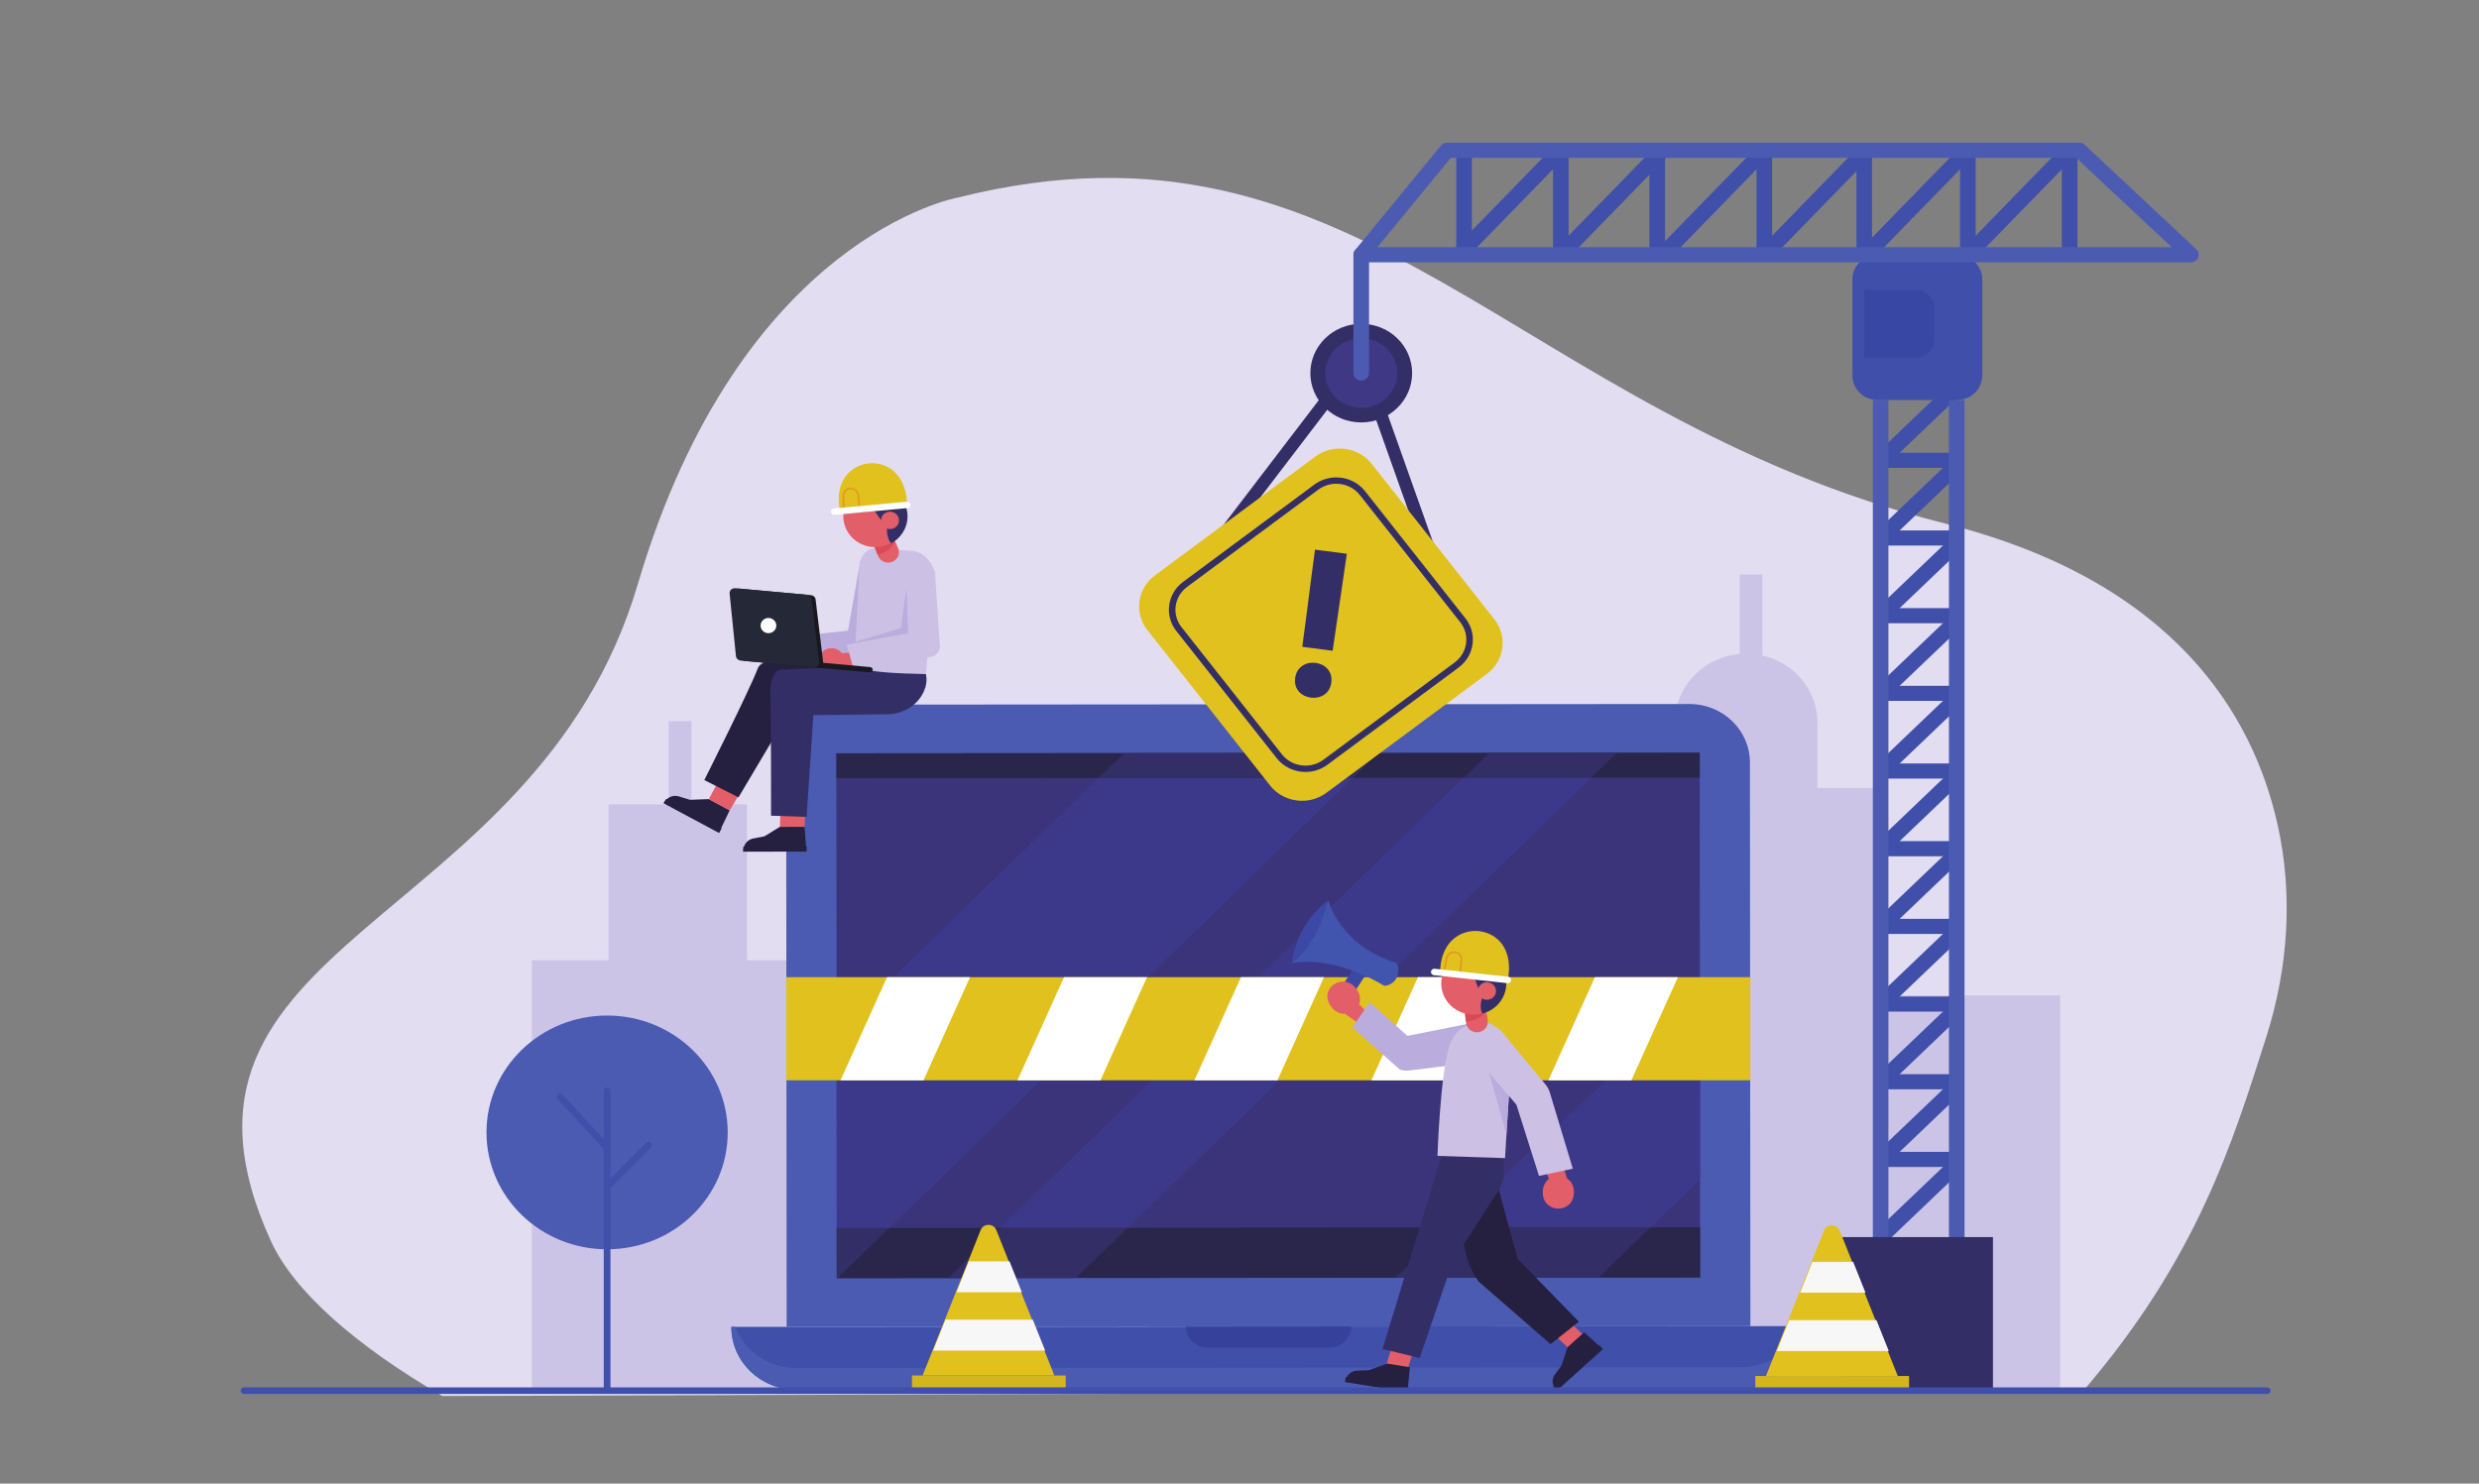 <?xml version="1.0" encoding="utf-8"?>
<svg viewBox="206 129.256 579.503 346.916" xmlns="http://www.w3.org/2000/svg">
  <rect x="206" y="129.256" width="579.503" height="346.916" fill="#808080" stroke="none"/>
  <defs>
    <clipPath clipPathUnits="userSpaceOnUse" id="clipPath178">
      <path d="m 3966.46,1889.37 h 1638.9 v 180.918 h -1638.9 z" id="path176"/>
    </clipPath>
    <clipPath clipPathUnits="userSpaceOnUse" id="clipPath242">
      <path d="m 4068.72,2901.5 c -12.62,-26.99 -0.97,-59.11 26.03,-71.72 26.99,-12.62 59.1,-0.97 71.72,26.02 12.62,26.99 0.97,59.1 -26.02,71.73 -26.99,12.61 -59.1,0.96 -71.73,-26.03" id="path240"/>
    </clipPath>
    <clipPath clipPathUnits="userSpaceOnUse" id="clipPath306">
      <path d="m 5092.25,2093.79 c -19.1,-23.31 -15.67,-57.69 7.65,-76.78 23.31,-19.09 57.7,-15.67 76.79,7.64 19.09,23.33 15.67,57.7 -7.65,76.79 -23.32,19.1 -57.69,15.68 -76.79,-7.65" id="path304"/>
    </clipPath>
    <clipPath clipPathUnits="userSpaceOnUse" id="clipPath424">
      <path d="m 4198.27,1371.49 98.72,255.16 c 4.71,12.16 21.93,12.16 26.63,0 l 98.72,-255.16 h -224.07" id="path422"/>
    </clipPath>
    <clipPath clipPathUnits="userSpaceOnUse" id="clipPath440">
      <path d="m 5631.84,1370.7 98.73,255.16 c 4.7,12.16 21.91,12.16 26.62,0 l 98.73,-255.16 h -224.08" id="path438"/>
    </clipPath>
  </defs>
  <g id="g8" transform="matrix(1.333, 0, 0, -1.333, 238.675, 804.219)">
    <g id="g10" transform="scale(0.1)">
      <path d="M 3729.159 3244.322 C 3767.591 3365.052 3776.566 3493.522 3749.01 3617.022 C 3705.905 3810.212 3567.047 4044.092 3166.31 4145.022 C 2407.653 4336.092 2144.227 4894.852 1434.566 4716.902 C 1434.566 4716.902 1053.721 4649.822 873.481 4039.022 C 693.241 3428.212 -13.015 3417.822 230.159 2885.982 C 269.91 2799.052 376.919 2704.222 530.572 2614.652 L 3408.514 2624.032 C 3607.407 2855.812 3669.31 3056.302 3729.159 3244.322" style="fill: rgb(226, 221, 241); fill-opacity: 1; fill-rule: nonzero; stroke: none;" id="path128"/>
      <path d="M 3050.078 3681.132 L 2942.099 3681.132 L 2942.099 3795.622 C 2942.099 3853.092 2900.8 3901.112 2845.418 3913.592 L 2845.418 4055.682 L 2805.676 4055.682 L 2805.676 3916.292 C 2741.937 3910.722 2691.961 3858.862 2691.961 3795.622 L 2691.961 3677.772 L 2584.55 3677.772 L 2584.55 3546.442 L 2577.318 3546.442 L 2577.318 3302.372 L 2382.077 3303.722 L 2382.077 3595.442 L 2158.382 3595.442 L 2158.382 3381.662 L 2001.418 3381.662 L 2001.418 3173.982 L 1811.717 3173.982 L 1811.717 2624.262 L 2441.947 2624.262 L 2441.947 2624.342 L 2577.318 2624.342 L 2577.318 2624.262 L 3367.587 2624.262 L 3367.587 3317.482 L 3049.799 3317.482 L 3050.078 3681.132" style="fill: rgb(203, 196, 231); fill-opacity: 1; fill-rule: nonzero; stroke: none;" id="path130"/>
      <path d="M 821.999 3379.002 L 821.999 3652.272 L 927.687 3652.272 L 927.687 3798.432 L 967.428 3798.432 L 967.428 3652.272 L 1064.801 3652.272 L 1064.801 3379.002 L 1174.049 3379.002 L 1174.049 3215.282 L 1348.16 3215.282 L 1348.16 3772.992 L 1711.662 3772.992 L 1711.662 2624.262 L 1474.792 2624.262 L 1372.746 2624.262 L 1115.974 2624.262 L 997.389 2624.262 L 687.546 2624.262 L 687.546 3379.002 L 821.999 3379.002" style="fill: rgb(203, 196, 231); fill-opacity: 1; fill-rule: nonzero; stroke: none;" id="path132"/>
      <path d="M 2807.895 2627.052 L 1151.155 2625.792 C 1088.407 2625.742 1037.492 2675.002 1037.44 2735.822 L 2921.424 2737.252 C 2921.465 2676.432 2870.643 2627.082 2807.895 2627.052" style="fill: rgb(63, 79, 170); fill-opacity: 1; fill-rule: nonzero; stroke: none;" id="path134"/>
      <path d="M 2807.864 2664.962 L 1151.124 2663.712 C 1102.139 2663.672 1060.499 2693.732 1044.507 2735.832 L 1037.44 2735.822 C 1037.492 2675.002 1088.407 2625.742 1151.155 2625.792 L 2807.895 2627.052 C 2870.643 2627.082 2921.465 2676.432 2921.424 2737.252 L 2914.357 2737.252 C 2898.437 2695.122 2856.839 2664.992 2807.864 2664.962" style="fill: rgb(75, 91, 178); fill-opacity: 1; fill-rule: nonzero; stroke: none;" id="path136"/>
      <path d="M 2086.492 2699.752 L 1872.444 2699.592 C 1851.438 2699.572 1834.384 2716.072 1834.374 2736.432 L 2124.49 2736.642 C 2124.501 2716.282 2107.498 2699.772 2086.492 2699.752" style="fill: rgb(54, 65, 156); fill-opacity: 1; fill-rule: nonzero; stroke: none;" id="path138"/>
      <path d="M 2824.464 2737.182 L 1134.4 2735.892 L 1133.595 3724.652 C 1133.564 3781.372 1180.961 3827.392 1239.48 3827.442 L 2717.62 3828.552 C 2776.149 3828.602 2823.618 3782.652 2823.669 3725.932 L 2824.464 2737.182" style="fill: rgb(75, 91, 178); fill-opacity: 1; fill-rule: nonzero; stroke: none;" id="path140"/>
      <path d="M 2736.376 2822.532 L 1222.343 2821.382 L 1221.6 3742.012 L 2735.644 3743.152 L 2736.376 2822.532" style="fill: rgb(60, 52, 122); fill-opacity: 1; fill-rule: nonzero; stroke: none;" id="path142"/>
      <path d="M 2736.376 2822.532 L 1222.343 2821.382 L 1222.271 2909.392 L 2736.304 2910.532 L 2736.376 2822.532" style="fill: rgb(42, 37, 75); fill-opacity: 1; fill-rule: nonzero; stroke: none;" id="path144"/>
      <path d="M 2735.675 3699.472 L 1221.642 3698.312 L 1221.6 3742.012 L 2735.644 3743.152 L 2735.675 3699.472" style="fill: rgb(42, 37, 75); fill-opacity: 1; fill-rule: nonzero; stroke: none;" id="path146"/>
      <path d="M 1223.437 2821.382 L 1222.343 2821.382 L 1223.447 2821.382 L 1223.437 2821.382" style="fill: rgb(75, 91, 178); fill-opacity: 1; fill-rule: nonzero; stroke: none;" id="path148"/>
      <path d="M 1222.343 2821.382 L 1222.003 3252.582 L 1681.505 3698.672 L 2127.472 3699.002 L 1314.165 2909.462 L 1222.271 2909.392 L 1222.343 2821.382" style="fill: rgb(61, 57, 138); fill-opacity: 1; fill-rule: nonzero; stroke: none;" id="path150"/>
      <path d="M 1222.343 2821.382 L 1222.271 2909.392 L 1314.165 2909.462 L 1223.437 2821.382 L 1222.343 2821.382" style="fill: rgb(51, 46, 102); fill-opacity: 1; fill-rule: nonzero; stroke: none;" id="path152"/>
      <path d="M 1681.505 3698.672 L 1726.539 3742.392 L 2172.506 3742.722 L 2127.472 3699.002 L 1681.505 3698.672" style="fill: rgb(51, 46, 102); fill-opacity: 1; fill-rule: nonzero; stroke: none;" id="path154"/>
      <path d="M 1417.831 2821.492 L 1417.873 2821.532 L 1621.769 2821.682 L 1417.831 2821.492 M 2578.081 3743.032 L 2590.472 3743.042 L 2578.081 3743.032" style="fill: rgb(75, 91, 178); fill-opacity: 1; fill-rule: nonzero; stroke: none;" id="path156"/>
      <path d="M 1508.601 2909.602 L 2321.918 3699.152 L 2545.438 3699.322 L 1732.131 2909.772 L 1508.601 2909.602" style="fill: rgb(61, 57, 138); fill-opacity: 1; fill-rule: nonzero; stroke: none;" id="path158"/>
      <path d="M 1417.873 2821.532 L 1508.601 2909.602 L 1732.131 2909.772 L 1641.413 2821.702 L 1621.769 2821.682 L 1417.873 2821.532" style="fill: rgb(51, 46, 102); fill-opacity: 1; fill-rule: nonzero; stroke: none;" id="path160"/>
      <path d="M 2321.918 3699.152 L 2366.911 3742.832 L 2578.081 3743.032 L 2590.472 3743.042 L 2545.438 3699.322 L 2321.918 3699.152" style="fill: rgb(51, 46, 102); fill-opacity: 1; fill-rule: nonzero; stroke: none;" id="path162"/>
      <path d="M 2550.462 2822.392 L 2558.293 2822.402 L 2550.462 2822.392 M 2736.242 2995.142 L 2735.974 3322.002 L 2735.984 3322.012 L 2736.242 2995.152 L 2736.242 2995.142" style="fill: rgb(75, 91, 178); fill-opacity: 1; fill-rule: nonzero; stroke: none;" id="path164"/>
      <path d="M 2295.878 2910.202 L 2735.984 3322.012 L 2736.242 2995.142 L 2649.011 2910.472 L 2295.878 2910.202" style="fill: rgb(61, 57, 138); fill-opacity: 1; fill-rule: nonzero; stroke: none;" id="path166"/>
      <path d="M 2201.827 2822.192 L 2295.878 2910.202 L 2649.011 2910.472 L 2558.293 2822.402 L 2550.462 2822.392 L 2201.827 2822.192" style="fill: rgb(51, 46, 102); fill-opacity: 1; fill-rule: nonzero; stroke: none;" id="path168"/>
      <path d="M 2824.464 3168.442 L 1133.595 3168.442 L 1133.595 3349.362 L 2824.464 3349.362 L 2824.464 3168.442" style="fill: rgb(225, 193, 30); fill-opacity: 1; fill-rule: nonzero; stroke: none;" id="path170"/>
      <g id="g172" style="" transform="matrix(1.032, 0, 0, 1, -2958.639, 1279.072)">
        <g id="g174" clip-path="url(#clipPath178)">
          <path d="m 4170.93,1825.9 h -141.02 l 121.38,277.66 H 4292.3 L 4170.93,1825.9" style="fill:#ffffff;fill-opacity:1;fill-rule:nonzero;stroke:none" id="path180"/>
          <path d="m 4471.64,1825.9 h -141.01 l 121.38,277.66 h 141.01 L 4471.64,1825.9" style="fill:#ffffff;fill-opacity:1;fill-rule:nonzero;stroke:none" id="path182"/>
          <path d="m 4772.36,1825.9 h -141.01 l 121.37,277.66 h 141.02 L 4772.36,1825.9" style="fill:#ffffff;fill-opacity:1;fill-rule:nonzero;stroke:none" id="path184"/>
          <path d="m 5073.09,1825.9 h -141.02 l 121.38,277.66 h 141.01 L 5073.09,1825.9" style="fill:#ffffff;fill-opacity:1;fill-rule:nonzero;stroke:none" id="path186"/>
          <path d="m 5373.8,1825.9 h -141.02 l 121.39,277.66 h 141.01 L 5373.8,1825.9" style="fill:#ffffff;fill-opacity:1;fill-rule:nonzero;stroke:none" id="path188"/>
        </g>
      </g>
      <path d="M 997.833 3661.732 L 964.777 3660.502 L 945.432 3666.452 C 936.549 3669.182 926.851 3665.912 921.651 3658.412 L 919.217 3654.912 L 1015.836 3603.172 L 1034.531 3642.022 L 997.833 3661.732" style="fill: rgb(38, 32, 64); fill-opacity: 1; fill-rule: nonzero; stroke: none;" id="path190"/>
      <path d="M 1015.867 3602.362 L 918.484 3654.502 L 921.889 3660.472 C 922.559 3661.642 924.097 3662.072 925.304 3661.432 L 1020.499 3610.462 L 1015.867 3602.362" style="fill: rgb(38, 32, 64); fill-opacity: 1; fill-rule: nonzero; stroke: none;" id="path192"/>
      <path d="M 1034.531 3642.022 L 1060.055 3684.842 L 1034.531 3729.042 L 997.833 3661.732 L 1034.531 3642.022" style="fill: rgb(226, 94, 104); fill-opacity: 1; fill-rule: nonzero; stroke: none;" id="path194"/>
      <path d="M 1234.538 3888.332 C 1234.538 3888.332 1096.825 3926.632 1083.568 3890.592 C 1070.31 3854.552 989.971 3695.112 989.971 3695.112 L 1049.934 3664.792 L 1139.868 3816.202 L 1260.877 3826.402 L 1234.538 3888.332" style="fill: rgb(38, 32, 64); fill-opacity: 1; fill-rule: nonzero; stroke: none;" id="path196"/>
      <path d="M 1122.587 3613.142 L 1095.629 3596.492 L 1075.737 3592.602 C 1066.586 3590.812 1059.756 3583.392 1058.951 3574.392 L 1058.57 3570.182 L 1168.962 3570.352 L 1165.867 3613.102 L 1122.587 3613.142" style="fill: rgb(38, 32, 64); fill-opacity: 1; fill-rule: nonzero; stroke: none;" id="path198"/>
      <path d="M 1169.396 3569.642 L 1058.136 3569.482 L 1058.126 3576.302 C 1058.126 3577.652 1059.25 3578.742 1060.643 3578.742 L 1169.385 3578.912 L 1169.396 3569.642" style="fill: rgb(38, 32, 64); fill-opacity: 1; fill-rule: nonzero; stroke: none;" id="path200"/>
      <path d="M 1165.867 3613.102 L 1169.396 3684.842 L 1125.424 3689.642 L 1122.587 3613.142 L 1165.867 3613.102" style="fill: rgb(226, 94, 104); fill-opacity: 1; fill-rule: nonzero; stroke: none;" id="path202"/>
      <path d="M 1253.129 3894.462 L 1123.34 3888.722 C 1123.34 3888.722 1104.677 3887.732 1105.925 3845.382 C 1107.184 3803.032 1107.06 3632.602 1107.06 3632.602 L 1169.396 3630.512 L 1181.322 3809.032 L 1311.245 3810.582 C 1338.637 3810.912 1364.11 3826.132 1374.943 3850.512 C 1379.091 3859.832 1381.082 3870.292 1378.523 3881.282 L 1253.129 3894.462" style="fill: rgb(52, 46, 102); fill-opacity: 1; fill-rule: nonzero; stroke: none;" id="path204"/>
      <path d="M 1129.964 3919.832 C 1129.995 3907.892 1121.638 3906.082 1109.319 3906.062 C 1097.011 3906.032 1085.384 3907.802 1085.363 3919.742 C 1085.332 3931.682 1095.309 3941.382 1107.617 3941.402 C 1119.925 3941.432 1129.943 3931.772 1129.964 3919.832" style="fill: rgb(214, 150, 142); fill-opacity: 1; fill-rule: nonzero; stroke: none;" id="path206"/>
      <path d="M 1145.635 3907.632 L 1119.843 3907.582 C 1113.116 3907.562 1107.596 3912.892 1107.586 3919.422 C 1107.565 3925.952 1113.064 3931.302 1119.812 3931.312 L 1145.584 3931.362 C 1152.311 3931.372 1157.83 3926.042 1157.841 3919.522 C 1157.851 3912.992 1152.362 3907.642 1145.635 3907.632" style="fill: rgb(214, 150, 142); fill-opacity: 1; fill-rule: nonzero; stroke: none;" id="path208"/>
      <path d="M 1144.635 3905.092 L 1136.041 3945.982 L 1241.997 3957.172 L 1263.199 4077.172 C 1265.334 4088.082 1281.625 4101.612 1292.881 4099.542 L 1289.641 4100.432 C 1300.887 4098.362 1311.225 4085.692 1309.089 4074.782 L 1288.465 3931.222 C 1286.949 3923.482 1280.903 3917.312 1272.99 3915.442 L 1144.635 3905.092" style="fill: rgb(186, 172, 221); fill-opacity: 1; fill-rule: nonzero; stroke: none;" id="path210"/>
      <path d="M 1356.311 4096.892 C 1358.498 4096.722 1360.644 4096.242 1362.697 4095.472 L 1363.749 4095.072 C 1381.949 4088.182 1394.257 4069.262 1395.082 4051.542 L 1378.523 3881.282 C 1268.718 3882.202 1253.129 3894.462 1253.129 3894.462 L 1261.858 4068.632 C 1263.188 4085.052 1270.968 4100.512 1290.271 4102.062 L 1356.311 4096.892" style="fill: rgb(204, 192, 229); fill-opacity: 1; fill-rule: nonzero; stroke: none;" id="path212"/>
      <path d="M 1235.405 3906.442 C 1236.251 3894.532 1228.048 3892.192 1215.75 3891.382 C 1203.463 3890.562 1191.743 3891.572 1190.907 3903.482 C 1190.061 3915.392 1199.346 3925.712 1211.624 3926.532 C 1223.911 3927.342 1234.569 3918.352 1235.405 3906.442" style="fill: rgb(226, 94, 104); fill-opacity: 1; fill-rule: nonzero; stroke: none;" id="path214"/>
      <path d="M 1251.871 3895.282 L 1226.15 3893.562 C 1219.444 3893.122 1213.563 3898.082 1213.109 3904.592 C 1212.645 3911.102 1217.762 3916.802 1224.479 3917.242 L 1250.189 3918.952 C 1256.916 3919.402 1262.786 3914.442 1263.25 3907.932 C 1263.704 3901.422 1258.587 3895.722 1251.871 3895.282" style="fill: rgb(226, 94, 104); fill-opacity: 1; fill-rule: nonzero; stroke: none;" id="path216"/>
      <path d="M 1251.045 3892.682 L 1239.676 3932.932 L 1355.145 3950.922 L 1348.573 4055.002 C 1349.966 4066.022 1362.429 4078.412 1373.798 4077.072 C 1385.167 4075.732 1396.351 4063.752 1394.969 4052.732 L 1403.284 3928.032 C 1402.304 3920.202 1396.692 3913.652 1388.944 3911.282 L 1251.045 3892.682" style="fill: rgb(204, 192, 229); fill-opacity: 1; fill-rule: nonzero; stroke: none;" id="path218"/>
      <path d="M 1051.244 4030.962 L 1177.247 4019.452 C 1181.384 4019.072 1184.696 4015.932 1185.181 4011.932 L 1198.407 3901.882 C 1199.047 3896.482 1194.394 3891.872 1188.813 3892.382 L 1060.726 3904.092 C 1056.527 3904.472 1053.194 3907.692 1052.782 3911.762 L 1041.639 4021.622 C 1041.103 4026.972 1045.735 4031.472 1051.244 4030.962" style="fill: rgb(25, 24, 31); fill-opacity: 1; fill-rule: nonzero; stroke: none;" id="path220"/>
      <path d="M 1043.991 4031.632 L 1169.994 4020.112 C 1174.131 4019.732 1177.443 4016.602 1177.918 4012.592 L 1191.144 3902.542 C 1191.794 3897.142 1187.141 3892.532 1181.56 3893.042 L 1053.463 3904.752 C 1049.264 3905.142 1045.931 3908.352 1045.518 3912.432 L 1034.386 4022.282 C 1033.85 4027.632 1038.472 4032.132 1043.991 4031.632" style="fill: rgb(36, 40, 55); fill-opacity: 1; fill-rule: nonzero; stroke: none;" id="path222"/>
      <path d="M 1194.91 3901.122 L 1280.996 3893.252 C 1283.627 3893.012 1285.546 3890.752 1285.308 3888.212 C 1285.05 3885.662 1282.729 3883.802 1280.108 3884.042 L 1188.813 3892.062 L 1194.91 3901.122" style="fill: rgb(25, 24, 31); fill-opacity: 1; fill-rule: nonzero; stroke: none;" id="path224"/>
      <path d="M 1116.211 3964.862 C 1115.499 3957.522 1108.762 3952.122 1101.189 3952.812 C 1093.606 3953.512 1088.035 3960.022 1088.757 3967.372 C 1089.459 3974.722 1096.196 3980.122 1103.779 3979.422 C 1111.352 3978.732 1116.923 3972.212 1116.211 3964.862" style="fill: rgb(255, 255, 255); fill-opacity: 1; fill-rule: nonzero; stroke: none;" id="path226"/>
      <path d="M 1344.57 4031.002 L 1347.407 3952.752 L 1239.676 3932.932 L 1334.614 3961.672 L 1344.57 4031.002" style="fill: rgb(186, 172, 221); fill-opacity: 1; fill-rule: nonzero; stroke: none;" id="path228"/>
      <path d="M 1287.434 4107.272 L 1294.625 4088.542 C 1297.225 4081.792 1303.673 4077.132 1311.091 4076.642 C 1325.184 4075.722 1335.315 4089.542 1329.785 4102.142 L 1317.157 4130.912 L 1287.434 4107.272" style="fill: rgb(226, 94, 104); fill-opacity: 1; fill-rule: nonzero; stroke: none;" id="path230"/>
      <path d="M 1293.841 4090.592 C 1293.841 4090.592 1329.321 4097.092 1324.101 4127.162 C 1318.89 4157.232 1285.525 4133.772 1285.525 4133.772 L 1288.785 4103.752 L 1293.841 4090.592" style="fill: rgb(216, 74, 85); fill-opacity: 1; fill-rule: nonzero; stroke: none;" id="path232"/>
      <path d="M 1239.098 4180.572 C 1226.078 4153.582 1238.097 4121.462 1265.953 4108.852 C 1293.799 4096.222 1326.927 4107.882 1339.948 4134.872 C 1352.968 4161.862 1340.948 4193.972 1313.103 4206.602 C 1285.257 4219.212 1252.129 4207.562 1239.098 4180.572" style="fill: rgb(226, 94, 104); fill-opacity: 1; fill-rule: nonzero; stroke: none;" id="path234"/>
      <g id="g236" style="" transform="matrix(1.032, 0, 0, 1, -2958.639, 1279.072)">
        <g id="g238" clip-path="url(#clipPath242)">
          <path d="m 4137.61,2868.01 c 0,0 -8.5,-43.21 23.27,-44.16 31.77,-0.94 14.47,81.07 14.47,81.07 l -50.27,50.59 -76.94,-18.93 7.64,-49.74 c 0,0 12.24,-6.49 78.37,4.41 l 3.46,-23.24" style="fill:#342e66;fill-opacity:1;fill-rule:nonzero;stroke:none" id="path244"/>
          <path d="m 4106.21,2901.83 25.26,-36.96 21.79,24.07 z" style="fill:#342e66;fill-opacity:1;fill-rule:nonzero;stroke:none" id="path246"/>
        </g>
      </g>
      <path d="M 1301.403 4157.112 C 1297.73 4149.492 1301.124 4140.412 1308.996 4136.842 C 1316.868 4133.272 1326.236 4136.572 1329.919 4144.192 C 1333.592 4151.832 1330.198 4160.902 1322.326 4164.472 C 1314.454 4168.042 1305.096 4164.752 1301.403 4157.112" style="fill: rgb(226, 94, 104); fill-opacity: 1; fill-rule: nonzero; stroke: none;" id="path248"/>
      <path d="M 1228.275 4166.722 C 1228.275 4166.722 1216.246 4209.252 1244.69 4235.572 C 1268.151 4257.272 1306.5 4255.872 1327.32 4231.772 C 1337.1 4220.452 1344.962 4203.412 1345.684 4177.792 L 1228.275 4166.722" style="fill: rgb(225, 193, 30); fill-opacity: 1; fill-rule: nonzero; stroke: none;" id="path250"/>
      <path d="M 1235.766 4167.452 L 1235.425 4194.002 L 1235.425 4194.142 C 1235.425 4200.052 1240.223 4204.942 1246.33 4205.222 L 1246.877 4205.232 C 1252.727 4205.232 1257.679 4200.942 1258.267 4195.242 L 1261.001 4168.752 L 1263.88 4169.032 L 1261.146 4195.522 C 1260.403 4202.662 1254.202 4208.032 1246.877 4208.032 L 1246.196 4208.012 C 1238.551 4207.672 1232.536 4201.552 1232.536 4194.142 L 1232.536 4193.962 L 1232.877 4167.422 L 1235.766 4167.452" style="fill: rgb(227, 152, 31); fill-opacity: 1; fill-rule: nonzero; stroke: none;" id="path252"/>
      <path d="M 1345.137 4183.372 L 1217.401 4171.492 C 1214.224 4171.192 1211.892 4168.462 1212.191 4165.382 C 1212.501 4162.302 1215.327 4160.042 1218.505 4160.332 L 1346.241 4172.212 C 1349.419 4172.512 1351.74 4175.252 1351.441 4178.332 C 1351.131 4181.412 1348.315 4183.672 1345.137 4183.372" style="fill: rgb(255, 255, 255); fill-opacity: 1; fill-rule: nonzero; stroke: none;" id="path254"/>
      <path d="M 2508.616 2743.252 L 2537.246 2716.362 L 2504.613 2699.342 L 2476.644 2725.892 L 2508.616 2743.252" style="fill: rgb(226, 94, 104); fill-opacity: 1; fill-rule: nonzero; stroke: none;" id="path256"/>
      <path d="M 2307.072 2944.092 L 2326.2 2862.022 C 2330.038 2845.582 2337.404 2829.792 2348 2815.322 L 2473.951 2705.642 L 2523.762 2744.972 L 2416.216 2855.352 L 2376.815 3000.902 L 2307.072 2944.092" style="fill: rgb(38, 32, 64); fill-opacity: 1; fill-rule: nonzero; stroke: none;" id="path258"/>
      <path d="M 2503.654 2700.122 L 2493.337 2668.222 L 2481.555 2652.332 C 2476.128 2645.022 2476.334 2635.132 2482.04 2628.032 L 2484.701 2624.712 L 2565.082 2697.292 L 2532.944 2726.432 L 2503.654 2700.122" style="fill: rgb(38, 32, 64); fill-opacity: 1; fill-rule: nonzero; stroke: none;" id="path260"/>
      <path d="M 2565.887 2697.062 L 2484.887 2623.922 L 2478.398 2630.662 L 2559.397 2703.812 L 2565.887 2697.062" style="fill: rgb(38, 32, 64); fill-opacity: 1; fill-rule: nonzero; stroke: none;" id="path262"/>
      <path d="M 2233.222 2693.322 L 2222.482 2658.562 L 2185.588 2668.152 L 2196.37 2702.282 L 2233.222 2693.322" style="fill: rgb(226, 94, 104); fill-opacity: 1; fill-rule: nonzero; stroke: none;" id="path264"/>
      <path d="M 2282.662 3035.642 L 2179.357 2697.142 L 2244.54 2681.372 L 2302.697 2851.062 L 2374.143 2962.082 C 2377.765 2967.042 2381.334 2972.232 2384.347 2977.592 C 2390.073 2987.752 2392.642 2998.832 2392.518 3009.942 L 2392.27 3031.962 L 2282.662 3035.642" style="fill: rgb(52, 46, 102); fill-opacity: 1; fill-rule: nonzero; stroke: none;" id="path266"/>
      <path d="M 2187.724 2671.492 L 2155.122 2659.822 L 2134.787 2659.142 C 2125.45 2658.832 2117.433 2652.582 2115.112 2643.802 L 2114.029 2639.702 L 2223.215 2622.292 L 2227.403 2665.062 L 2187.724 2671.492" style="fill: rgb(38, 32, 64); fill-opacity: 1; fill-rule: nonzero; stroke: none;" id="path268"/>
      <path d="M 2223.524 2621.532 L 2113.482 2639.082 L 2115.03 2648.242 L 2225.082 2630.702 L 2223.524 2621.532" style="fill: rgb(38, 32, 64); fill-opacity: 1; fill-rule: nonzero; stroke: none;" id="path270"/>
      <path d="M 2138.47 3379.452 L 2096.717 3316.302 L 2116.732 3302.382 L 2159.94 3369.192 L 2138.47 3379.452" style="fill: rgb(60, 72, 165); fill-opacity: 1; fill-rule: nonzero; stroke: none;" id="path272"/>
      <path d="M 2084.243 3484.102 C 2084.243 3484.102 2103.536 3405.822 2201.311 3375.012 C 2204.128 3374.132 2206.274 3371.832 2206.666 3368.982 C 2207.914 3359.922 2207.925 3340.332 2186.31 3334.522 C 2184.257 3333.972 2181.987 3334.372 2180.192 3335.462 C 2165.243 3344.542 2091.692 3386.222 2020.298 3374.192 L 2084.243 3484.102" style="fill: rgb(66, 85, 174); fill-opacity: 1; fill-rule: nonzero; stroke: none;" id="path274"/>
      <path d="M 2084.243 3484.102 C 2084.243 3484.102 2066.323 3406.022 2020.298 3374.192 C 2020.298 3374.192 2026.787 3442.642 2084.243 3484.102" style="fill: rgb(60, 72, 165); fill-opacity: 1; fill-rule: nonzero; stroke: none;" id="path276"/>
      <path d="M 2083.108 3320.402 C 2080.086 3306.042 2092.28 3288.512 2107.106 3285.572 C 2121.921 3282.632 2136.396 3291.902 2139.429 3306.262 C 2142.463 3320.632 2130.247 3338.172 2115.432 3341.102 C 2100.606 3344.042 2086.142 3334.772 2083.108 3320.402" style="fill: rgb(226, 94, 104); fill-opacity: 1; fill-rule: nonzero; stroke: none;" id="path278"/>
      <path d="M 2161.56 3278.232 L 2132.61 3307.542 L 2113.709 3284.992 L 2161.56 3250.992" style="fill: rgb(226, 94, 104); fill-opacity: 1; fill-rule: nonzero; stroke: none;" id="path280"/>
      <path d="M 2156.958 3305.342 L 2126.358 3261.242 L 2210.019 3187.022 C 2215.136 3185.602 2220.46 3185.112 2225.753 3185.542 L 2336.218 3199.422 C 2353.623 3200.222 2367.066 3214.552 2366.24 3231.422 C 2365.415 3248.302 2368.748 3272.712 2351.353 3271.912 L 2222.998 3246.362 L 2156.958 3305.342" style="fill: rgb(186, 172, 221); fill-opacity: 1; fill-rule: nonzero; stroke: none;" id="path282"/>
      <path d="M 2404.713 3204.162 C 2407.664 3227.552 2396.707 3250.712 2376.238 3263.422 C 2367.035 3269.132 2357.915 3272.992 2351.353 3271.912 C 2329.316 3268.302 2306.67 3258.632 2296.961 3229.802 C 2280.485 3180.782 2275.77 3035.862 2275.77 3035.862 L 2394.189 3031.962 L 2404.713 3204.162" style="fill: rgb(204, 192, 229); fill-opacity: 1; fill-rule: nonzero; stroke: none;" id="path284"/>
      <path d="M 2360.999 3200.512 L 2396.604 3073.692 L 2403.805 3181.282 L 2360.999 3200.512 Z" style="fill: rgb(186, 172, 221); fill-opacity: 1; fill-rule: nonzero; stroke: none;" id="path286"/>
      <path d="M 2506.14 2950.252 C 2517.334 2960.122 2518.149 2981.252 2507.966 2992.102 C 2497.794 3002.952 2480.461 3003.742 2469.277 2993.882 C 2458.073 2984.022 2457.258 2962.882 2467.441 2952.042 C 2477.613 2941.192 2494.936 2940.382 2506.14 2950.252" style="fill: rgb(226, 94, 104); fill-opacity: 1; fill-rule: nonzero; stroke: none;" id="path288"/>
      <path d="M 2452.409 3040.592 L 2473.992 2988.952 L 2502.994 2996.342 L 2485.062 3051.172" style="fill: rgb(226, 94, 104); fill-opacity: 1; fill-rule: nonzero; stroke: none;" id="path290"/>
      <path d="M 2453.781 3000.752 L 2513.073 3013.382 L 2472.868 3146.692 C 2471.382 3151.632 2468.968 3156.272 2465.78 3160.382 L 2391.94 3249.462 C 2381.964 3263.302 2365.157 3260.832 2350.858 3251.172 C 2336.569 3241.502 2333.071 3222.442 2343.037 3208.582 L 2414.143 3125.722 L 2453.781 3000.752" style="fill: rgb(204, 192, 229); fill-opacity: 1; fill-rule: nonzero; stroke: none;" id="path292"/>
      <path d="M 2323.621 3289.352 L 2325.87 3269.252 C 2326.685 3262.012 2331.802 3255.882 2338.962 3253.622 C 2352.529 3249.312 2366.024 3260.402 2363.837 3274.102 L 2358.843 3305.362 L 2323.621 3289.352" style="fill: rgb(226, 94, 104); fill-opacity: 1; fill-rule: nonzero; stroke: none;" id="path294"/>
      <path d="M 2325.632 3271.452 C 2325.632 3271.452 2362.196 3272.612 2364.817 3303.342 C 2367.427 3334.082 2328.573 3315.792 2328.573 3315.792 L 2324.044 3285.582 L 2325.632 3271.452" style="fill: rgb(216, 74, 85); fill-opacity: 1; fill-rule: nonzero; stroke: none;" id="path296"/>
      <path d="M 2295.083 3372.872 C 2275.378 3349.552 2278.917 3315.172 2302.976 3296.082 C 2327.025 3276.992 2362.506 3280.402 2382.201 3303.722 C 2401.896 3327.052 2398.368 3361.422 2374.308 3380.512 C 2350.249 3399.612 2314.789 3396.192 2295.083 3372.872" style="fill: rgb(226, 94, 104); fill-opacity: 1; fill-rule: nonzero; stroke: none;" id="path298"/>
      <g id="g300" style="" transform="matrix(1.032, 0, 0, 1, -2958.639, 1279.072)">
        <g id="g302" clip-path="url(#clipPath306)">
          <path d="m 5151.44,2043.82 c 0,0 -19.1,-40.25 11.81,-49.09 30.9,-8.83 34.39,75.87 34.39,75.87 l -36.69,62.11 -80.14,0.61 -4.9,-50.67 c 0,0 10.38,-9.41 77.92,-15.19 l -2.39,-23.64" style="fill:#342e66;fill-opacity:1;fill-rule:nonzero;stroke:none" id="path308"/>
          <path d="m 5129.08,2084.79 15.57,-42.53 27.35,18.18 z" style="fill:#342e66;fill-opacity:1;fill-rule:nonzero;stroke:none" id="path310"/>
        </g>
      </g>
      <path d="M 2350.135 3334.842 C 2344.564 3328.252 2345.565 3318.522 2352.364 3313.132 C 2359.173 3307.732 2369.191 3308.702 2374.762 3315.292 C 2380.334 3321.882 2379.333 3331.602 2372.524 3337.002 C 2365.725 3342.402 2355.707 3341.432 2350.135 3334.842" style="fill: rgb(226, 94, 104); fill-opacity: 1; fill-rule: nonzero; stroke: none;" id="path312"/>
      <path d="M 2280.578 3357.232 C 2280.578 3357.232 2277.823 3401.742 2311.632 3422.052 C 2339.519 3438.782 2377.177 3429.632 2392.601 3401.582 C 2399.843 3388.402 2403.949 3369.952 2399.162 3344.452 L 2280.578 3357.232" style="fill: rgb(225, 193, 30); fill-opacity: 1; fill-rule: nonzero; stroke: none;" id="path314"/>
      <path d="M 2288.14 3356.432 L 2293.526 3382.782 C 2294.599 3388.102 2299.427 3391.822 2304.864 3391.822 L 2306.731 3391.672 C 2312.396 3390.792 2316.46 3386.042 2316.46 3380.592 L 2316.399 3379.382 L 2313.407 3352.622 L 2316.306 3352.312 L 2319.298 3379.082 L 2319.38 3380.592 C 2319.38 3387.422 2314.294 3393.352 2307.206 3394.472 L 2304.864 3394.652 C 2298.044 3394.652 2292.009 3390.002 2290.657 3383.332 L 2285.272 3356.982 L 2288.14 3356.432" style="fill: rgb(227, 152, 31); fill-opacity: 1; fill-rule: nonzero; stroke: none;" id="path316"/>
      <path d="M 2399.812 3350.082 L 2270.838 3364.142 C 2267.63 3364.492 2264.731 3362.252 2264.369 3359.142 C 2264.008 3356.032 2266.319 3353.232 2269.528 3352.882 L 2398.502 3338.822 C 2401.711 3338.472 2404.61 3340.702 2404.971 3343.812 C 2405.332 3346.922 2403.021 3349.732 2399.812 3350.082" style="fill: rgb(255, 255, 255); fill-opacity: 1; fill-rule: nonzero; stroke: none;" id="path318"/>
      <path d="M 3176.751 3030.342 L 3043.31 2902.832 L 3062.5 2883.972 L 3195.941 3011.482" style="fill: rgb(63, 79, 170); fill-opacity: 1; fill-rule: nonzero; stroke: none;" id="path320"/>
      <path d="M 3176.751 3166.602 L 3043.31 3039.092 L 3062.5 3020.232 L 3195.941 3147.742" style="fill: rgb(63, 79, 170); fill-opacity: 1; fill-rule: nonzero; stroke: none;" id="path322"/>
      <path d="M 3176.751 3302.862 L 3043.31 3175.352 L 3062.5 3156.492 L 3195.941 3284.002" style="fill: rgb(63, 79, 170); fill-opacity: 1; fill-rule: nonzero; stroke: none;" id="path324"/>
      <path d="M 3176.751 3439.122 L 3043.31 3311.612 L 3062.5 3292.752 L 3195.941 3420.262" style="fill: rgb(63, 79, 170); fill-opacity: 1; fill-rule: nonzero; stroke: none;" id="path326"/>
      <path d="M 3176.751 3575.382 L 3043.31 3447.872 L 3062.5 3429.012 L 3195.941 3556.522" style="fill: rgb(63, 79, 170); fill-opacity: 1; fill-rule: nonzero; stroke: none;" id="path328"/>
      <path d="M 3176.751 3711.642 L 3043.31 3584.132 L 3062.5 3565.272 L 3195.941 3692.782" style="fill: rgb(63, 79, 170); fill-opacity: 1; fill-rule: nonzero; stroke: none;" id="path330"/>
      <path d="M 3176.751 3847.902 L 3043.31 3720.392 L 3062.5 3701.532 L 3195.941 3829.042" style="fill: rgb(63, 79, 170); fill-opacity: 1; fill-rule: nonzero; stroke: none;" id="path332"/>
      <path d="M 3176.751 3984.162 L 3043.31 3856.652 L 3062.5 3837.792 L 3195.941 3965.302" style="fill: rgb(63, 79, 170); fill-opacity: 1; fill-rule: nonzero; stroke: none;" id="path334"/>
      <path d="M 3176.751 4120.422 L 3043.31 3992.912 L 3062.5 3974.052 L 3195.941 4101.562" style="fill: rgb(63, 79, 170); fill-opacity: 1; fill-rule: nonzero; stroke: none;" id="path336"/>
      <path d="M 3176.751 4256.682 L 3043.31 4129.172 L 3062.5 4110.312 L 3195.941 4237.822" style="fill: rgb(63, 79, 170); fill-opacity: 1; fill-rule: nonzero; stroke: none;" id="path338"/>
      <path d="M 3176.751 4392.942 L 3043.31 4265.432 L 3062.5 4246.572 L 3195.941 4374.082" style="fill: rgb(63, 79, 170); fill-opacity: 1; fill-rule: nonzero; stroke: none;" id="path340"/>
      <path d="M 3052.905 3016.422 L 3186.346 3016.422 L 3186.346 3042.91 L 3052.905 3042.91 L 3052.905 3016.422 Z" style="fill: rgb(63, 79, 170); fill-opacity: 1; fill-rule: nonzero; stroke: none;" id="path342"/>
      <path d="M 3052.905 3152.682 L 3186.346 3152.682 L 3186.346 3179.174 L 3052.905 3179.174 L 3052.905 3152.682 Z" style="fill: rgb(63, 79, 170); fill-opacity: 1; fill-rule: nonzero; stroke: none;" id="path344"/>
      <path d="M 3052.905 3288.942 L 3186.346 3288.942 L 3186.346 3315.43 L 3052.905 3315.43 L 3052.905 3288.942 Z" style="fill: rgb(63, 79, 170); fill-opacity: 1; fill-rule: nonzero; stroke: none;" id="path346"/>
      <path d="M 3052.905 3425.202 L 3186.346 3425.202 L 3186.346 3451.694 L 3052.905 3451.694 L 3052.905 3425.202 Z" style="fill: rgb(63, 79, 170); fill-opacity: 1; fill-rule: nonzero; stroke: none;" id="path348"/>
      <path d="M 3052.905 3561.462 L 3186.346 3561.462 L 3186.346 3587.95 L 3052.905 3587.95 L 3052.905 3561.462 Z" style="fill: rgb(63, 79, 170); fill-opacity: 1; fill-rule: nonzero; stroke: none;" id="path350"/>
      <path d="M 3052.905 3697.722 L 3186.346 3697.722 L 3186.346 3724.214 L 3052.905 3724.214 L 3052.905 3697.722 Z" style="fill: rgb(63, 79, 170); fill-opacity: 1; fill-rule: nonzero; stroke: none;" id="path352"/>
      <path d="M 3052.905 3833.982 L 3186.346 3833.982 L 3186.346 3860.47 L 3052.905 3860.47 L 3052.905 3833.982 Z" style="fill: rgb(63, 79, 170); fill-opacity: 1; fill-rule: nonzero; stroke: none;" id="path354"/>
      <path d="M 3052.905 3970.242 L 3186.346 3970.242 L 3186.346 3996.73 L 3052.905 3996.73 L 3052.905 3970.242 Z" style="fill: rgb(63, 79, 170); fill-opacity: 1; fill-rule: nonzero; stroke: none;" id="path356"/>
      <path d="M 3052.905 4106.502 L 3186.346 4106.502 L 3186.346 4132.994 L 3052.905 4132.994 L 3052.905 4106.502 Z" style="fill: rgb(63, 79, 170); fill-opacity: 1; fill-rule: nonzero; stroke: none;" id="path358"/>
      <path d="M 3052.905 4242.762 L 3186.346 4242.762 L 3186.346 4269.243 L 3052.905 4269.243 L 3052.905 4242.762 Z" style="fill: rgb(63, 79, 170); fill-opacity: 1; fill-rule: nonzero; stroke: none;" id="path360"/>
      <path d="M 3039.235 2856.482 L 3066.563 2856.482 L 3066.563 4361.712 L 3039.235 4361.712 L 3039.235 2856.482 Z" style="fill: rgb(75, 91, 178); fill-opacity: 1; fill-rule: nonzero; stroke: none;" id="path362"/>
      <path d="M 3172.686 2856.482 L 3200.019 2856.482 L 3200.019 4361.712 L 3172.686 4361.712 L 3172.686 2856.482 Z" style="fill: rgb(75, 91, 178); fill-opacity: 1; fill-rule: nonzero; stroke: none;" id="path364"/>
      <path d="M 3249.858 2625.792 L 2984.111 2625.792 L 2984.111 2893.402 L 3249.858 2893.402 L 3249.858 2625.792" style="fill: rgb(52, 46, 102); fill-opacity: 1; fill-rule: nonzero; stroke: none;" id="path366"/>
      <path d="M 3186.707 4361.712 L 3047.819 4361.712 C 3023.305 4361.712 3003.445 4380.972 3003.445 4404.722 L 3003.445 4573.582 C 3003.445 4597.332 3023.305 4616.592 3047.819 4616.592 L 3186.707 4616.592 C 3211.21 4616.592 3231.081 4597.332 3231.081 4573.582 L 3231.081 4404.722 C 3231.081 4380.972 3211.21 4361.712 3186.707 4361.712" style="fill: rgb(63, 79, 170); fill-opacity: 1; fill-rule: nonzero; stroke: none;" id="path368"/>
      <path d="M 3113.59 4435.892 L 3024.192 4435.892 L 3024.192 4555.132 L 3113.59 4555.132 C 3132.151 4555.132 3147.203 4540.542 3147.203 4522.542 L 3147.203 4468.482 C 3147.203 4450.482 3132.151 4435.892 3113.59 4435.892" style="fill: rgb(57, 71, 164); fill-opacity: 1; fill-rule: nonzero; stroke: none;" id="path370"/>
      <path d="M 2161.952 4344.292 L 2268.703 4043.722 L 2289.801 4050.752 L 2183.05 4351.332" style="fill: rgb(52, 46, 102); fill-opacity: 1; fill-rule: nonzero; stroke: none;" id="path372"/>
      <path d="M 2089.288 4389.942 L 1881.12 4117.422 L 1899.052 4104.562 L 2107.209 4377.082" style="fill: rgb(52, 46, 102); fill-opacity: 1; fill-rule: nonzero; stroke: none;" id="path374"/>
      <path d="M 2160.414 4249.792 L 2375.516 3977.152 C 2399.183 3947.152 2393.282 3904.242 2362.33 3881.292 L 2081.045 3672.812 C 2050.094 3649.872 2005.823 3655.592 1982.156 3685.582 L 1767.044 3958.232 C 1743.377 3988.232 1749.278 4031.142 1780.23 4054.082 L 2061.525 4262.582 C 2092.466 4285.522 2136.747 4279.792 2160.414 4249.792" style="fill: rgb(225, 193, 30); fill-opacity: 1; fill-rule: nonzero; stroke: none;" id="path376"/>
      <path d="M 2144.217 4198.512 L 2139.646 4195.122 L 2315.645 3972.052 C 2322.857 3962.902 2326.324 3952.172 2326.334 3941.492 C 2326.324 3926.322 2319.308 3911.362 2305.927 3901.432 L 2075.773 3730.842 C 2066.333 3723.852 2055.273 3720.482 2044.244 3720.482 C 2028.593 3720.492 2013.159 3727.282 2002.914 3740.262 L 1826.925 3963.332 C 1819.703 3972.482 1816.236 3983.212 1816.226 3993.892 C 1816.236 4009.072 1823.252 4024.032 1836.633 4033.952 L 2066.787 4204.542 C 2076.227 4211.532 2087.297 4214.902 2098.316 4214.902 C 2113.977 4214.902 2129.401 4208.102 2139.646 4195.122 L 2144.217 4198.512 L 2148.777 4201.892 C 2136.293 4217.712 2117.382 4226.052 2098.316 4226.042 C 2084.883 4226.042 2071.295 4221.912 2059.802 4213.392 L 1829.659 4042.802 C 1813.327 4030.702 1804.733 4012.382 1804.743 3993.892 C 1804.733 3980.872 1809.004 3967.702 1817.794 3956.572 L 1993.783 3733.502 C 2006.267 3717.672 2025.178 3709.342 2044.244 3709.342 C 2057.687 3709.342 2071.264 3713.482 2082.758 3722.002 L 2312.911 3892.582 C 2329.233 3904.682 2337.827 3923.012 2337.817 3941.492 C 2337.827 3954.512 2333.556 3967.682 2324.766 3978.812 L 2148.777 4201.892 L 2144.217 4198.512" style="fill: rgb(52, 46, 102); fill-opacity: 1; fill-rule: nonzero; stroke: none;" id="path378"/>
      <path d="M 2116.794 4092.092 L 2091.919 3921.962 L 2038.631 3928.852 C 2046.514 3986.082 2053.065 4041.712 2060.978 4099.302 L 2116.794 4092.092 Z M 2089.536 3865.952 C 2083.975 3825.472 2020.587 3833.662 2026.158 3874.142 C 2031.781 3914.982 2095.159 3906.792 2089.536 3865.952" style="fill: rgb(52, 46, 102); fill-opacity: 1; fill-rule: nonzero; stroke: none;" id="path380"/>
      <path d="M 2231.293 4408.972 C 2231.293 4361.202 2191.335 4322.472 2142.05 4322.472 C 2092.755 4322.472 2052.807 4361.202 2052.807 4408.972 C 2052.807 4456.742 2092.755 4495.472 2142.05 4495.472 C 2191.335 4495.472 2231.293 4456.742 2231.293 4408.972" style="fill: rgb(52, 46, 102); fill-opacity: 1; fill-rule: nonzero; stroke: none;" id="path382"/>
      <path d="M 2205.149 4408.972 C 2205.149 4375.192 2176.901 4347.812 2142.05 4347.812 C 2107.199 4347.812 2078.94 4375.192 2078.94 4408.972 C 2078.94 4442.752 2107.199 4470.132 2142.05 4470.132 C 2176.901 4470.132 2205.149 4442.752 2205.149 4408.972" style="fill: rgb(62, 56, 133); fill-opacity: 1; fill-rule: nonzero; stroke: none;" id="path384"/>
      <path d="M 2478.336 4616.592 L 2505.664 4616.592 L 2505.664 4799.944 L 2478.336 4799.944 L 2478.336 4616.592 Z" style="fill: rgb(63, 79, 170); fill-opacity: 1; fill-rule: nonzero; stroke: none;" id="path386"/>
      <path d="M 2308.702 4616.592 L 2336.034 4616.592 L 2336.034 4799.944 L 2308.702 4799.944 L 2308.702 4616.592 Z" style="fill: rgb(63, 79, 170); fill-opacity: 1; fill-rule: nonzero; stroke: none;" id="path388"/>
      <path d="M 2647.412 4616.592 L 2674.74 4616.592 L 2674.74 4799.944 L 2647.412 4799.944 L 2647.412 4616.592 Z" style="fill: rgb(63, 79, 170); fill-opacity: 1; fill-rule: nonzero; stroke: none;" id="path390"/>
      <path d="M 2835.276 4616.592 L 2862.604 4616.592 L 2862.604 4799.944 L 2835.276 4799.944 L 2835.276 4616.592 Z" style="fill: rgb(63, 79, 170); fill-opacity: 1; fill-rule: nonzero; stroke: none;" id="path392"/>
      <path d="M 3010.522 4616.592 L 3037.855 4616.592 L 3037.855 4799.944 L 3010.522 4799.944 L 3010.522 4616.592 Z" style="fill: rgb(63, 79, 170); fill-opacity: 1; fill-rule: nonzero; stroke: none;" id="path394"/>
      <path d="M 3192.206 4616.592 L 3219.535 4616.592 L 3219.535 4799.944 L 3192.206 4799.944 L 3192.206 4616.592 Z" style="fill: rgb(63, 79, 170); fill-opacity: 1; fill-rule: nonzero; stroke: none;" id="path396"/>
      <path d="M 3370.682 4616.592 L 3398.014 4616.592 L 3398.014 4799.944 L 3370.682 4799.944 L 3370.682 4616.592 Z" style="fill: rgb(63, 79, 170); fill-opacity: 1; fill-rule: nonzero; stroke: none;" id="path398"/>
      <path d="M 2323.466 4607.502 L 2501.941 4790.852 L 2482.06 4809.022 L 2303.585 4625.682" style="fill: rgb(63, 79, 170); fill-opacity: 1; fill-rule: nonzero; stroke: none;" id="path400"/>
      <path d="M 2501.941 4607.502 L 2680.406 4790.852 L 2660.525 4809.022 L 2482.06 4625.682" style="fill: rgb(63, 79, 170); fill-opacity: 1; fill-rule: nonzero; stroke: none;" id="path402"/>
      <path d="M 2680.406 4607.502 L 2858.882 4790.852 L 2839.001 4809.022 L 2660.525 4625.682" style="fill: rgb(63, 79, 170); fill-opacity: 1; fill-rule: nonzero; stroke: none;" id="path404"/>
      <path d="M 2858.882 4607.502 L 3037.336 4790.852 L 3017.466 4809.022 L 2839.001 4625.682" style="fill: rgb(63, 79, 170); fill-opacity: 1; fill-rule: nonzero; stroke: none;" id="path406"/>
      <path d="M 3037.336 4607.502 L 3215.812 4790.852 L 3195.941 4809.022 L 3017.466 4625.682" style="fill: rgb(63, 79, 170); fill-opacity: 1; fill-rule: nonzero; stroke: none;" id="path408"/>
      <path d="M 3215.812 4607.502 L 3394.287 4790.852 L 3374.406 4809.022 L 3195.941 4625.682" style="fill: rgb(63, 79, 170); fill-opacity: 1; fill-rule: nonzero; stroke: none;" id="path410"/>
      <path d="M 2142.05 4616.592 L 2142.05 4603.342 L 3597.152 4603.342 C 3602.713 4603.342 3607.738 4606.622 3609.822 4611.632 C 3611.906 4616.632 3610.647 4622.372 3606.644 4626.112 L 3410.712 4809.462 C 3408.164 4811.852 3404.769 4813.182 3401.22 4813.182 L 2292.566 4813.182 C 2288.419 4813.182 2284.457 4811.332 2281.878 4808.182 L 2131.351 4624.832 C 2128.101 4620.872 2127.462 4615.402 2129.742 4610.832 C 2132.012 4606.272 2136.819 4603.342 2142.05 4603.342 L 2142.05 4616.592 L 2152.739 4608.342 L 2299.159 4786.692 L 3395.701 4786.692 L 3563.322 4629.832 L 2142.05 4629.832 L 2142.05 4616.592 L 2152.739 4608.342 L 2142.05 4616.592" style="fill: rgb(75, 91, 178); fill-opacity: 1; fill-rule: nonzero; stroke: none;" id="path412"/>
      <path d="M 2128.38 4616.592 L 2128.38 4408.972 C 2128.38 4401.652 2134.498 4395.722 2142.05 4395.722 C 2149.592 4395.722 2155.71 4401.652 2155.71 4408.972 L 2155.71 4616.592 C 2155.71 4623.902 2149.592 4629.832 2142.05 4629.832 C 2134.498 4629.832 2128.38 4623.902 2128.38 4616.592" style="fill: rgb(75, 91, 178); fill-opacity: 1; fill-rule: nonzero; stroke: none;" id="path414"/>
      <path d="M 1372.756 2650.562 L 1474.606 2905.722 C 1479.466 2917.882 1497.232 2917.882 1502.081 2905.722 L 1603.931 2650.562 L 1372.756 2650.562" style="fill: rgb(225, 193, 30); fill-opacity: 1; fill-rule: nonzero; stroke: none;" id="path416"/>
      <g id="g418" style="" transform="matrix(1.032, 0, 0, 1, -2958.639, 1279.072)">
        <g id="g420" clip-path="url(#clipPath424)">
          <path d="m 4396.43,1517.63 h -175.29 v 54.15 h 175.29 v -54.15" style="fill:#f8f7f7;fill-opacity:1;fill-rule:nonzero;stroke:none" id="path426"/>
          <path d="m 4409.82,1415.28 h -198.26 v 54.16 h 198.26 v -54.16" style="fill:#f8f7f7;fill-opacity:1;fill-rule:nonzero;stroke:none" id="path428"/>
        </g>
      </g>
      <path d="M 1623.719 2629.062 L 1354.134 2629.062 L 1354.134 2650.562 L 1623.719 2650.562 L 1623.719 2629.062" style="fill: rgb(211, 181, 32); fill-opacity: 1; fill-rule: nonzero; stroke: none;" id="path430"/>
      <path d="M 2851.784 2649.772 L 2953.644 2904.932 C 2958.493 2917.092 2976.249 2917.092 2981.108 2904.932 L 3082.969 2649.772 L 2851.784 2649.772" style="fill: rgb(225, 193, 30); fill-opacity: 1; fill-rule: nonzero; stroke: none;" id="path432"/>
      <g id="g434" style="" transform="matrix(1.032, 0, 0, 1, -2958.639, 1279.072)">
        <g id="g436" clip-path="url(#clipPath440)">
          <path d="m 5830,1516.84 h -175.29 v 54.15 H 5830 v -54.15" style="fill:#f8f7f7;fill-opacity:1;fill-rule:nonzero;stroke:none" id="path442"/>
          <path d="m 5843.39,1414.5 h -198.25 v 54.15 h 198.25 v -54.15" style="fill:#f8f7f7;fill-opacity:1;fill-rule:nonzero;stroke:none" id="path444"/>
        </g>
      </g>
      <path d="M 3102.747 2628.272 L 2833.171 2628.272 L 2833.171 2649.772 L 3102.747 2649.772 L 3102.747 2628.272" style="fill: rgb(211, 181, 32); fill-opacity: 1; fill-rule: nonzero; stroke: none;" id="path446"/>
      <path d="M 1031.054 3077.042 C 1031.054 2963.802 936.353 2872.012 819.533 2872.012 C 702.712 2872.012 608.012 2963.802 608.012 3077.042 C 608.012 3190.262 702.712 3282.052 819.533 3282.052 C 936.353 3282.052 1031.054 3190.262 1031.054 3077.042" style="fill: rgb(75, 91, 178); fill-opacity: 1; fill-rule: nonzero; stroke: none;" id="path448"/>
      <path d="M 813.673 3150.112 L 813.673 2629.062 C 813.673 2625.922 816.293 2623.372 819.533 2623.372 C 822.772 2623.372 825.393 2625.922 825.393 2629.062 L 825.393 3150.112 C 825.393 3153.252 822.772 3155.792 819.533 3155.792 C 816.293 3155.792 813.673 3153.252 813.673 3150.112" style="fill: rgb(63, 79, 170); fill-opacity: 1; fill-rule: nonzero; stroke: none;" id="path450"/>
      <path d="M 732.9 3135.712 L 815.158 3046.302 C 817.315 3043.962 821.018 3043.752 823.433 3045.842 C 825.857 3047.932 826.064 3051.522 823.907 3053.862 L 741.659 3143.282 C 739.503 3145.622 735.789 3145.832 733.375 3143.742 C 730.961 3141.652 730.744 3138.062 732.9 3135.712" style="fill: rgb(63, 79, 170); fill-opacity: 1; fill-rule: nonzero; stroke: none;" id="path452"/>
      <path d="M 888.348 3059.022 C 885.273 3056.042 867.115 3037.772 849.576 3020.112 C 832.078 3002.472 815.303 2985.542 815.303 2985.542 C 813.064 2983.282 813.136 2979.682 815.468 2977.512 C 817.81 2975.332 821.524 2975.412 823.763 2977.672 C 823.773 2977.682 827.952 2981.902 834.338 2988.332 C 853.445 3007.612 892.371 3046.852 896.632 3050.982 C 898.933 3053.202 898.933 3056.802 896.643 3059.022 C 894.352 3061.242 890.638 3061.242 888.348 3059.022" style="fill: rgb(63, 79, 170); fill-opacity: 1; fill-rule: nonzero; stroke: none;" id="path454"/>
      <path d="M 182.855 2618.352 L 3730.924 2618.352 C 3734.153 2618.352 3736.784 2620.902 3736.784 2624.042 C 3736.784 2627.182 3734.153 2629.722 3730.924 2629.722 L 182.855 2629.722 C 179.615 2629.722 176.995 2627.182 176.995 2624.042 C 176.995 2620.902 179.615 2618.352 182.855 2618.352" style="fill: rgb(63, 79, 170); fill-opacity: 1; fill-rule: nonzero; stroke: none;" id="path456"/>
    </g>
  </g>
</svg>